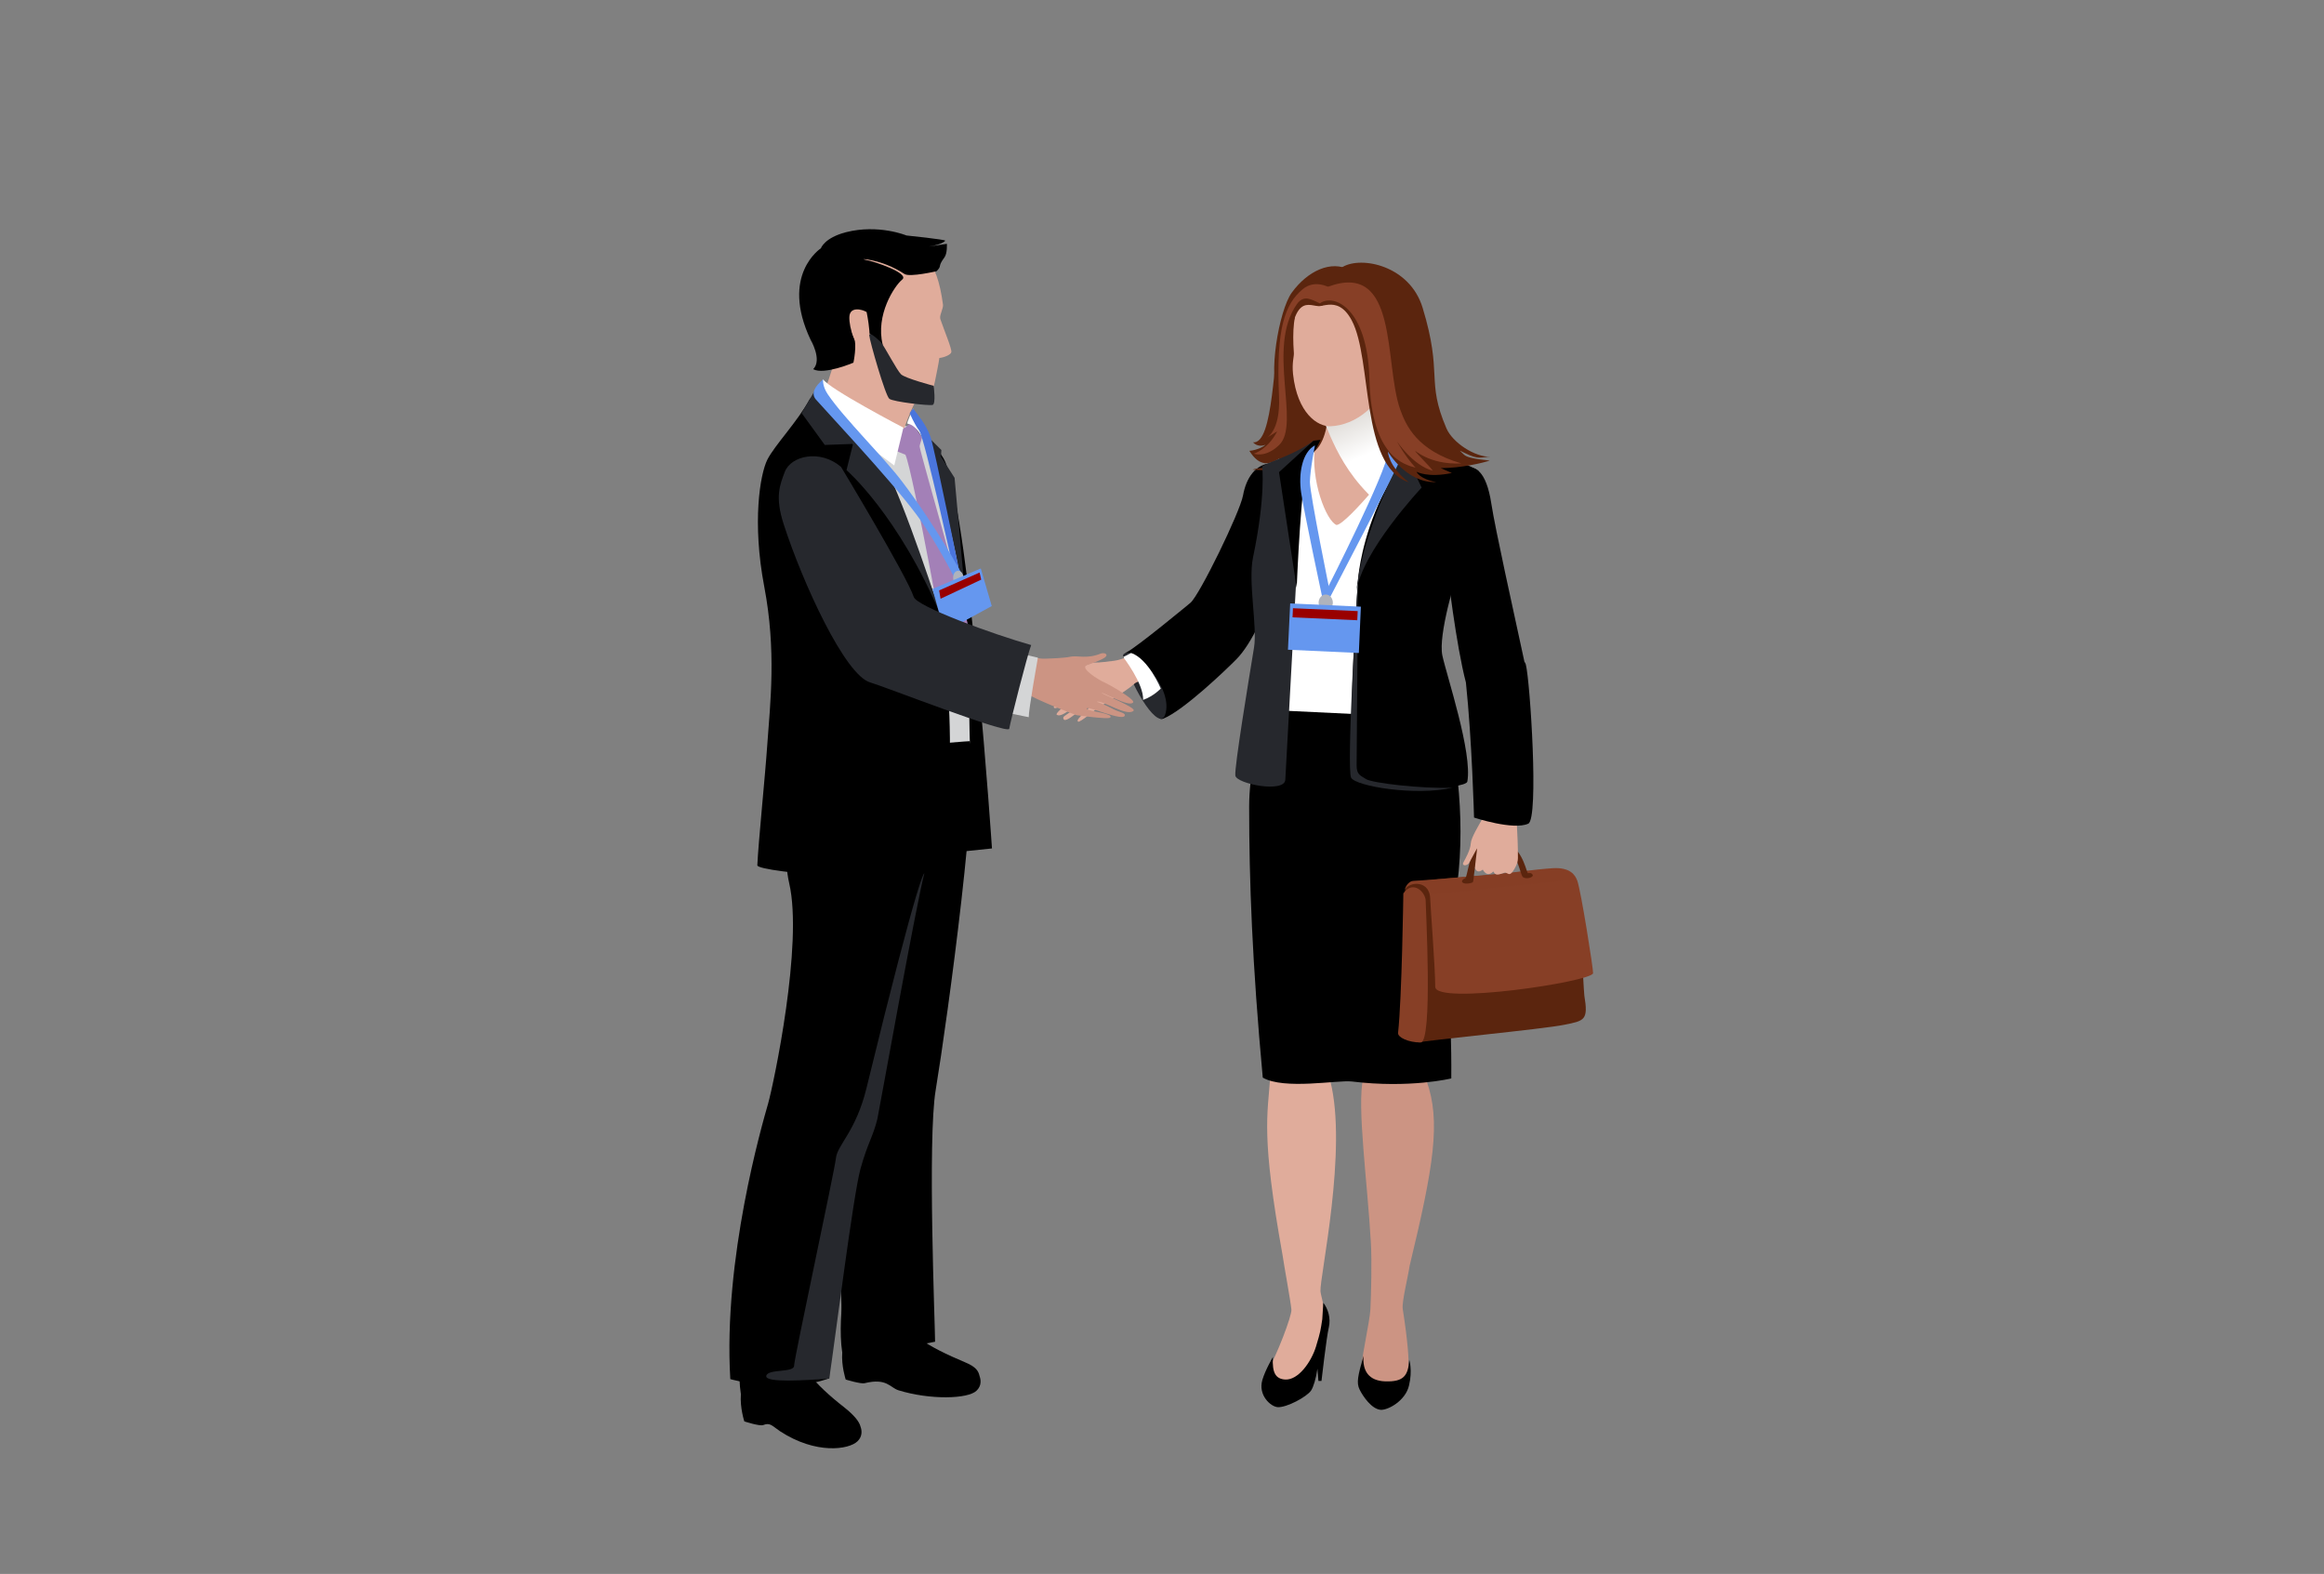 <?xml version="1.0" encoding="utf-8"?>
<!-- Generator: Adobe Illustrator 23.0.2, SVG Export Plug-In . SVG Version: 6.00 Build 0)  -->
<svg version="1.1" id="ec16f1a7-6162-4648-9d10-380c89c40baf"
	 xmlns="http://www.w3.org/2000/svg" xmlns:xlink="http://www.w3.org/1999/xlink" x="0px" y="0px" viewBox="0 0 1144 774.7"
	 style="enable-background:new 0 0 1144 774.7;" xml:space="preserve">
<rect x="0" y="0" width="1144" height="774.7" fill="#808080" stroke="none"/>
<style type="text/css">
	.st0{fill:#26282D;}
	.st1{fill:#5B250E;}
	.st2{fill:#CC9483;}
	.st3{fill:#E0AC9B;}
	.st4{fill:url(#SVGID_1_);}
	.st5{fill:#FFFFFF;}
	.st6{fill:#6597EF;}
	.st7{fill:#AFB3BC;}
	.st8{fill:#990000;}
	.st9{fill:#873F26;}
	.st10{opacity:0.25;fill:#873F26;enable-background:new    ;}
	.st11{fill:#D4D5D6;}
	.st12{fill:#A380B7;}
	.st13{fill:#4A75DD;}
</style>
<title>Group chat</title>
<g>
	<g>
		<path d="M627,227.9c-9.1,0-13.6,7.6-15.1,15.9c-1.5,8.3-21.4,49.1-25.9,52.9c0,0-26.3,21.8-31.5,24.4c-5.2,2.5,8,19.6,14.1,27.9
			c1.4,1.9,1.1,5.9,4.1,4.7c10-4.1,30.8-24,36-29.3c6.8-6.8,16.6-25.4,19.7-44.3C631.3,261.1,627,227.9,627,227.9z"/>
		<path class="st0" d="M554.1,321.6c3.8-3.4,24.1,17.2,19.4,30.3c-2.8,8-15.5-11.2-20.5-28.1C552.3,321.4,554.1,321.6,554.1,321.6z"
			/>
		<path class="st1" d="M630.9,157.3c-4.3,18.1-3.8,61.6-14.1,60.4c4,4.3,10.9-0.7,9.5-3.2c-2.6,6.9-11.3,7.4-11.3,7.4
			c5.2,8.3,10.2,6.6,14.7,3.8c0.8,5-10.6,4.2-13.1,5.5c6.4-0.1,52.7,8.5,50.1-61.7C666.1,150.1,630.9,157.3,630.9,157.3z"/>
		<g>
			<path class="st2" d="M702.2,531.9c7.2,20,3.5,42.3-8.3,91.1c-0.8,5.5-3.9,17.8-3.4,21.2c4.9,31.4,2.6,36.3,0.6,38.1
				c-7.5,6.6-21.5,2.8-21.5-4.4s4.7-27.3,5-33.6c0.3-6.9,0.8-23.2,0.2-33c-1.7-29.7-6.9-67-3.8-80.4c3.1-13.5-9.1-67-9.1-67
				l43.8-1.5L702.2,531.9z"/>
			<path d="M693.7,669.3c-0.5,8-2.9,10.9-11.9,10.6c-7.9-0.3-11.2-5-10.6-12.6c-2.8,10-3.6,13.3-1.9,16.7c1.7,3.4,5.9,9.5,10.3,9.9
				c3.5,0.3,12.3-4.4,14-12C695.4,674.4,693.7,669.3,693.7,669.3z"/>
		</g>
		<g>
			<path class="st3" d="M625.3,529.8c-1.4,19.6-4.5,29.2,6,87.7c0.8,5.5,4.1,23.4,4.4,27.1c0.3,2.8-7.2,22.8-12.5,31.6
				c-5.2,8.6,23,10.4,23,3.1c0-4.7,3.4-16.3,6.1-27.2c1.1-4.7-2.2-14.4-2.3-16.6c-0.4-6.9,13.5-69.9,4.8-103.6
				c-3.4-13.4,7.8-74.3,7.8-74.3l-42.3,9.8L625.3,529.8z"/>
		</g>
		<path d="M708.4,341.7c8.3,22.8,13.2,59.7,9,93.2c-6.1,49-2.7,59.7-3,95.9c0,0-20.3,5-49,1.5c-6.9-0.8-33.3,4.2-43.8-1.9
			c-5.2-56.3-6.7-96.7-6.7-133.4c0-32.5,16.5-62.7,16.5-62.7L708.4,341.7z"/>
		<path class="st3" d="M670,257.9l22.2-36.8c0,0-8.7-37.7-8.4-41.5l-12.6-1.5l0,0h-0.1l0,0l0,0l-18.1,1.7
			c5.5,45.3-10.6,44.3-10.6,44.3l9.6,43.1L670,257.9z"/>
		<g>
			
				<linearGradient id="SVGID_1_" gradientUnits="userSpaceOnUse" x1="1099.754" y1="531.716" x2="1139.442" y2="620.618" gradientTransform="matrix(-1 0 0 -1 1790.73 774)">
				<stop  offset="0.25" style="stop-color:#FFFFFF"/>
				<stop  offset="0.643" style="stop-color:#C6C0B9"/>
			</linearGradient>
			<path class="st4" d="M651.4,207c3.5,5.9,10.1,32.8,40.8,50.4c8.9,5.1,14-21.2,18.1-25.2c-9.2-2.2-18.8-11.4-22.2-19.1
				c-3.9-8.9-10.1-24.7-10.1-25.7C678,187.3,652.2,201.9,651.4,207z"/>
		</g>
		<g>
			<g>
				<path class="st3" d="M636.9,173.5c0.2,1.9-1,4.8-0.4,10.6c2.1,19.4,12.2,26,18.5,25.7c11.6-0.5,25.9-9.3,32-31.5
					c6-22.1,4.8-43.4-23.5-43.3C639.1,135,635.4,153.2,636.9,173.5z"/>
			</g>
		</g>
		<path class="st5" d="M624.4,228.4c12.7-2.5,14.1-5.3,22.9-9.2c-2.3,17.4,5.6,37.2,10.6,39.2c5-0.1,32.2-33.7,35.8-40.1
			c0,0,12.4,10,26.3,14.2C666.7,325.8,699,353,699,353l-72.8-3.5C626.2,349.5,630.8,252.8,624.4,228.4z"/>
		<path d="M694.7,215.6c11.7,8,29.9,13.4,33.1,16.2c0,0-8,42.3-9.7,47.6c-1.6,5.3-10.2,33-8.1,43.2c2.2,10.2,14.9,48,12.3,62.1
			c-0.7,4-47.9,6-53.6,2.5c-7.6-4.5,0-103.8,0-103.8s1.6-18.4,11.8-39.5C685.2,234.4,694.7,215.6,694.7,215.6z"/>
		<path class="st0" d="M646.6,216.9c-9.6,7.2-21.8,10.2-25.3,12.7c0,0,1.9,14.2-4.5,44.8c-2.5,11.9,2.2,34.1,0.5,44.3
			c-2.6,15.9-9.7,58.9-9.2,63c0.4,4.1,24.2,8.8,24.6,2.1c0.4-6.7,5.7-104.3,5.7-104.3s-1-11.8,2.3-37
			C641.8,233,646.6,216.9,646.6,216.9z"/>
		<path class="st1" d="M652.7,148.5c-3.8,7.4-13.2-8.6-17.4,16.1c-0.8,4.5-6.9,21-5.7,30.5c-5.8-9.2,0-42.5,6.3-51.1
			c7.8-10.7,19.4-16.1,28.5-11.1C668.4,135.1,652.7,148.5,652.7,148.5z"/>
		<path class="st0" d="M668.5,285.7c-0.8,7.6-5.7,92.9-3.4,97.1s31.7,9.1,49.9,4.9c-15.1,0.6-39.5-2.3-42.5-4.2
			c-3-1.9-4.7-2.3-4.7-6.8S668.5,285.7,668.5,285.7z"/>
		<path class="st0" d="M691.5,222.6l8.3,17.4c0,0-29.8,31.7-32.1,51.4C669.6,265.3,689.3,223.7,691.5,222.6z"/>
		<path d="M646.6,216.9l-17,15.5l8.7,57c0,0,2.3-57.8,6-63.1c3.8-5.3,5.7-9.8,5.7-9.8L646.6,216.9z"/>
		<path d="M651.4,641.2l-0.5,8.1c-0.9,5.7-0.8,5.9-3.1,13.5c-2.3,7.5-8.7,16.6-15.2,16.2c-4.5-0.3-6.5-3.1-6-11.1
			c0,0-3.8,6.5-5.2,11.3c-2.2,7.5,4.1,13.2,7.6,13.4c4.4,0.2,14.2-5,16.4-8.2c1.1-1.7,2.4-5.7,3.1-10.7l0.5,6h1.5
			c0,0,2.5-21.8,3.6-26.3C655.2,648.7,653.7,644.2,651.4,641.2z"/>
		<g>
			<path class="st6" d="M647.3,219.2c-6.4,3.4-8.2,14.2-6.8,23.4s10.4,51.5,10.4,51.5l4-1.5c0,0-10.1-49.4-10.1-55.4
				C644.9,231.1,647.3,219.2,647.3,219.2z"/>
			<path class="st6" d="M683.3,222.4c-0.6,9.7-30,67.4-30,67.4v6.9c0,0,36.4-69.6,36.4-71.7C689.8,223.1,683.3,222.4,683.3,222.4z"
				/>
			<path class="st7" d="M656.1,296.6c0,2.2-1.6,4-3.5,4s-3.5-1.8-3.5-4s1.6-4,3.5-4S656.1,294.4,656.1,296.6z"/>
			<g>
				<polygon class="st6" points="668.9,321.4 634,319.8 635.1,297 669.9,298.6 				"/>
				
					<rect x="650" y="286.4" transform="matrix(4.442213e-02 -0.999 0.999 4.442213e-02 321.276 940.488)" class="st8" width="4.5" height="31.9"/>
			</g>
		</g>
		<path class="st1" d="M660.9,131.4c9.3-5.5,33.1-0.7,39.4,20.1c10.1,33.2,1.5,35.5,11.7,59.3c3,7,14,14.3,21.8,14
			c-4.8,0.1-5.5,1.7-12.7-1.8c-3.6-1.7-2.8-1.6-0.4,0.8c2.4,2.4,13.7,2.7,12.4,3c-3.2,1-13.7,3.6-23.9,3.6c2.2,1,4.2,1.8,5.5,2.4
			c-11.8,2.5-17.4-0.6-17.4-0.6s1.3,3.5,9.7,5.1c-14.7,0.6-23.8-15-23.8-15s0.2,7.2,10.3,15.1c-24.1-8.2-17.8-60.3-28.1-79.7
			c-7.6-14.2-16.8-3.5-18.1-8.6C647.4,149.3,652.5,136.4,660.9,131.4z"/>
		<path class="st3" d="M548.6,325.2c-2.4,0.3-7.4,1-9.8,0.9c-2.4-0.1-5.7,2.6-9.9,2.9c-1.5,0.1-3.1,1.6-1.4,2.5
			c1.7,0.8,4.3,0,6.7,0.5c3,0.6-4,5.5-5.9,6.7c-1.6,1-10.4,8.5-9.5,9.6c1.7,1.9,10.8-7.5,11.3-6.5c0.4,0.8-11.2,9-9.9,10
			c2.7,2,10.3-6.4,12.4-6c0,0-2.2,1.8-4.5,3.7c-2.2,1.8-4.7,3-4.7,3.7c0,5.1,12.1-8.2,13-6c0.6,1.7-7.4,6.8-5.7,8
			c0.9,0.6,9.6-6.8,9.6-6.8s13.7-7.8,17.9-11.7c2.5-2.3,8.7-2.7,8.7-2.7l-9.1-12.2C557.9,321.8,552.7,324.7,548.6,325.2z"/>
		<path class="st5" d="M556.8,321.4l-3.9,2c0,0,10.2,13.2,9.8,21.1c5.3-1.9,8.7-5.6,8.7-5.6S565.3,324.2,556.8,321.4z"/>
		<path class="st9" d="M649.7,149.3c7-5,23.5,2.4,24.4,37.3c1,38.8,17.6,42.1,22.7,43.6c-5.5-6-9.1-12.9-9.1-12.9
			s7.8,11.8,17.6,14.4c-1.3-2-7.8-8.3-8.6-9.6c-0.7-1.2,6.5,6.8,22.7,6c-21.7-6.3-27.3-18.5-30.2-26.7c-8-22.9-0.6-73.1-35.4-60.3
			C648.8,144.7,649.7,149.3,649.7,149.3z"/>
		<path class="st9" d="M649.7,149.3c-4.2-1.9-7.9-4.4-11.3,0.4c-15.1,21.4,2,58.9-8.7,69.3c-6.8,6.6-12.5,4.3-12.5,4.3
			s6.8-1.9,11.5-11l-5.5,3.4c0,0,7.2-3.1,6.4-20.6c-1.5-33.2,2.8-45.4,11.7-52.8c5.9-4.9,12.9-0.9,12.9-0.9L649.7,149.3z"/>
		<g>
			<path class="st1" d="M698.3,513.1c3-1,61.6-6.6,71.7-8.7c10.1-2,11.9-2.3,9.9-14.4c-0.6-3.4-1.6-59.4-12.9-61.3
				c-5.5-0.9-17.9,0.7-31.1,1.8c-15.3,1.3-31.8,2.2-41.7,4c-5,0.9-1.3,14.9-1.5,16.2C690.9,462.4,698.3,513.1,698.3,513.1z"/>
			<path class="st9" d="M690.8,439.7c4.9-6.8,11-0.4,11,3.7c0,4,3.6,69.7-2.5,69.7c-6,0-11.3-2.5-11.1-4.7
				C690.1,491.4,690.8,439.7,690.8,439.7z"/>
			<path class="st9" d="M737,430.2c-19.5,1.6-30.6,2.8-41.4,3.4c-3.3,0.2-4.8,6-4.8,6c0.9-5.8,12.8-7.2,13.2,2.4
				c0.2,5,2.5,34.6,2.5,43.7s77.1-2.5,77.7-6.7c0.2-1.6-6-40.9-7.8-45.6c-1.1-3-3.7-6.5-11.8-6.1C754.3,428,744.6,429.6,737,430.2z"
				/>
			<path class="st10" d="M704.9,440.3l70.8-7.4c0,0-1.7-4.2-8.7-5.5c-5.3,0.3-17.7,1.6-31.4,2.9c-20,1.8-42,3.6-42,3.6
				S703.1,432.4,704.9,440.3z"/>
			<path class="st1" d="M719.8,434.2c0.7,1.1,4,0.7,5.1,0.1s-0.2-11.3,5.7-16.3c2.7-2.3,8.6-2.7,9.9-1.8c7.4,4.9,7.6,14.5,9.3,15.6
				s5.1,0,4.7-1.1c-0.4-1.1-1.6-1.1-2.3-0.9s-2.1-10.3-9.2-14.4c-3.4-2-9.1-2.5-14.7,0.9c-5.2,3.1-5.9,15.3-7,15.9
				C720,432.7,719.4,433.7,719.8,434.2z"/>
		</g>
		<path class="st3" d="M731.5,389.7c0.4,4.2-1.4,10.1-1.8,13.3c-1.7,3.1-5.6,9.4-5.7,12.1c-0.2,3.4-2.8,7.8-3.6,9.3
			c-0.9,1.5,0.9,2.1,2.5,0.7c0.2-0.1,4-7.3,4.2-7.6c0,1.1-1.2,9.4-1,9.9c1.2,3,3.8,0.6,3.8,0.6s2,4.2,5.1,1c0.3-0.3,0.5,1.9,2.8,1.4
			c1.9-0.4,2.9-1.2,3.6-0.8c1.6,0.9,2.1,1,3.5-1c0.8-1.3,2.3-3.4,2.3-6.3c0.1-10.1-1.2-27.5-1.2-27.5L731.5,389.7z"/>
		<path d="M751.1,327.1c-0.1-0.5-0.4-1-0.7-1.4c-5.5-25.6-14.3-64.9-16.3-77.9c-2.5-16.3-8.2-18.8-12.7-17.3c0,0-9.4,41.2-9.2,46.2
			c0.1,4,4.7,41.5,9.4,59.2c3,28.3,4,66.5,4,66.5s19.4,6.4,26.7,3C757.6,403,753.2,335.2,751.1,327.1z"/>
	</g>
	<g>
		<path class="st11" d="M450.1,210c9.5,0.1,35.8,100.4,29.7,157.4c-10.9,20.6-48.5,6.1-58.2,6.1s-32.7-148-26.7-152.8
			c6.1-4.8,7.3-15.8,12.1-15.8C411.9,204.9,442.9,209.9,450.1,210z"/>
		<path class="st3" d="M416,152.4c0.7,7.2-7.2,33.8-11.7,43.9c-4.5,10,19.7,13.7,19.7,13.7l18.1,10c0,0,5.2-17.8,9.9-24.5
			C456.9,188.6,416,152.4,416,152.4z"/>
		<path d="M454.7,213.3c5.2,8.9,14.4,45,19.5,80.9c3,21.3,2.8,61.3,3.2,70.6c1.3,30.6-3.5,54.3-3.5,54.3l14.4-1.5
			c0,0-10.5-157.8-22.8-189.8C463.3,222.1,454.7,213.3,454.7,213.3z"/>
		<g>
			<path d="M365.5,656.6c0,0,21-6.7,23.9,3.8c2.9,10.4,11.4,20.8,26.2,32.3c4.9,3.9,7.4,7,8,9.5c0.7,1.9,1,4.8-1.5,7.2
				c-4.2,4.1-20.5,6.6-38.2-5c-3.7-2.5-4.8-4.4-8.2-3c-1.7,0.7-9.3-1.8-9.3-1.8s-2.2-6.6-1.7-13.4
				C363.2,676.8,364.2,663.2,365.5,656.6z"/>
			<path d="M415.4,636c0,0,22.2-6.9,23.9,3.8c2.5,15.3,18.7,23.5,35.5,30.6c5.8,2.4,6.8,4.4,7.4,6.9c0.7,2,1,4.8-1.5,7.2
				c-4.2,4.1-22.8,4.6-38.4-0.2c-4.2-1.3-5.7-6.2-16.7-3.5c-1.8,0.5-9.3-1.8-9.3-1.8s-2.2-6.7-1.7-13.3
				C413.1,656.2,414.1,642.7,415.4,636z"/>
			<path d="M395.3,371.1c0,0-12.5,39.2-6.8,63.7c6.9,29.8-7.6,98.4-10.4,108.4c-2.9,10.1-22.2,76.5-18.6,135.6
				c0,0,26.5,7.6,48.7-0.4c0-24.5,7.2-111.7,18-127.6c4-5.9,8.6-24.5,8.6-33.2c0-8.6,26.7-110.3,23.8-133.3
				C455.7,361.4,395.3,371.1,395.3,371.1z"/>
			<path d="M477.4,364.8c5.4,16.2-10.9,136-16.8,171.7c-4.1,24.3-0.3,116.3-0.3,123.9c-15.1,3.2-44.7,6.1-44.7,6.1
				s-7.6-85.4,7.9-142.7c5.5-20.5-7.9-120.7-12.2-138C406.8,368.4,477.4,364.8,477.4,364.8z"/>
			<path class="st0" d="M455,429.9c-4.3,16.6-22.3,117.3-23.1,120.8c-2.2,9-4.7,11.6-8.3,24.5c-3.6,13-12.6,84.7-15.4,103.4
				c-11.5,0.7-31.7,2.2-31-1.4c0.7-3.6,13.7-1.4,13.7-5s19.9-95.7,20.6-102.2s9.8-13.1,15-34.3C453.1,426.6,455,429.9,455,429.9z"/>
		</g>
		<path class="st3" d="M438.1,120.8c15.6,0.1,23,6,26.1,29.2c0.2,1.5-1.5,4.8-1.4,6.2c0,0.3,0,0.6,0.1,0.9c2,5.8,5.7,14.6,5.4,16.2
			c-0.2,1.2-3.2,2.6-5.9,2.9c-0.5,3.6-1.2,6.5-1.7,9.2c-1.3,6.8-2.1,8.5-4.1,8.9c-7.5,1.3-16.1-1.1-24.3-2.8
			c-11.3-2.3-12.1-18.9-13.9-30.9C415.3,140.7,418.1,120.7,438.1,120.8z"/>
		<g>
			<path class="st3" d="M419.4,152.7c-2.7-4.3-8.5-3.8-9.7,0c-1.2,3.9,1.6,17.3,8.6,18.2C425.2,171.9,419.4,152.7,419.4,152.7z"/>
		</g>
		<path class="st12" d="M479.4,320.2c-3.7-19.8-26.3-96.7-26.7-100.4c-0.1-1.1,1.8-5,1.4-6.9c-0.9-4.4-4.4-7.6-4.4-7.6
			c-1.1,2.4-2.6,4-3.9,5l0,0c-2.1,1.4-17.2,6.3-17.2,6.3c3.6,2,17.1,7.2,17.1,7.2c3.7,8.4,20.7,101.8,21.1,105.5
			c8.1,4.3,12.6,2.5,12.6,2.5S479.8,322.4,479.4,320.2z"/>
		<path class="st5" d="M405.2,186.7c2.9,4.7,39.5,23.8,39.5,23.8l-4.5,18.6l-41.8-31L405.2,186.7z"/>
		<path class="st0" d="M448.7,207.3c6.6,6,14.7,14.2,14.7,14.2l-0.2,3.2l6.7,10.5l5.5,61.2c0,0-14.2-71.7-20.2-79.5
			s-4.8-7.9-4.8-7.9L448.7,207.3z"/>
		<path d="M461,133.5c3-3,0.2-1.8,3.9-6.8c1.5-2,1.2-6.7,1.2-6.7l-10.5,1.6c0,0,7.7-0.9,9.7-3.1c0.5-0.6-19.1-2.6-19.1-2.6
			s-13.7-5.7-29.8-1.6c-10.7,2.8-12.3,7.9-12.3,7.9s-20.2,13-5.1,45c0,0,5.9,9.9,1.3,14.5c5.3,3,19.8-3.2,19.8-3.2s1.9-8.8,0.2-12.7
			c-3.8-8.3,3.9-12.1,6.1-9.1c0.8,1.1,0.2,6.7,1.7,7.6c1.3,0.7,6.8,6.5,6.4,5.3c-3.6-14.6,5.8-28.9,9.6-32c3.8-3-13.4-8.9-18-9.7
			c-4.5-0.8,7.6-0.7,19.2,7C448,136.5,461,133.5,461,133.5z"/>
		<path class="st3" d="M426.6,153.6c-2-1.3-8.3-3-8.5,2.4c-0.2,5.3,3.2,16.4,7.7,15.9C430.4,171.4,426.6,153.6,426.6,153.6z"/>
		<path d="M398.8,196.1c-6.2,11.5-17.4,22.9-21.1,30.2c-3.6,7.3-7.5,30.9-1.5,62.4s3,57,1.5,77.8c-1.1,16.1-4.4,48.1-4.9,59.4
			c-0.1,3.6,80.8,10.4,88.2,0.5c7.3-9.7,7.3-64.4,5.9-82c-0.6-8.3,1-21.1-3.7-41.3c-5.4-23.1-32.9-66-38.9-77.4
			C414.6,207.2,398.8,196.1,398.8,196.1z"/>
		<path class="st0" d="M402.3,190.2l-7.7,13.1L406,219l13.9-0.5l-3.2,12.9c0,0,25.5,21.9,46.6,71.9c-6.2-19.3-22.9-68.8-30.7-78.6
			C424.8,214.8,402.3,190.2,402.3,190.2z"/>
		<path class="st5" d="M449.5,201.1l4,11.8l2.7,8c0,0-3.4-11.5-9.5-12.4C446.1,208.4,449.5,201.1,449.5,201.1z"/>
		<path class="st0" d="M433.8,168.6c2,2.7,7.7,13.6,9.7,15.6s16.1,5.7,16.1,5.7s1.2,8.9-0.5,9.4s-19.3-1.5-21.3-3
			s-9.7-28.5-9.9-31.2C427.6,162.4,433.8,168.6,433.8,168.6z"/>
		<g>
			<path class="st13" d="M449.5,201.1c2.1,3,6.3,7.4,8.6,14.1c2.2,6.7,14.5,67.8,14.5,67.8l-2.5,0.7c0,0-14.9-68-17.6-71.7
				s-4.7-8.7-4.7-8.7L449.5,201.1z"/>
			<path class="st6" d="M405.2,186.7c-4.1,3.5-6.1,6.9-3.6,9.9s36.2,38.8,49.4,56.5c9.1,12.2,18.6,30.8,18.6,30.8l3.9-1.4
				c0,0-12.4-23-29.3-45.3c-8.9-11.9-28.5-31-36.7-43.1C404.6,189.8,405.2,186.7,405.2,186.7z"/>
			<g>
				<path class="st7" d="M474.1,283.2c0.4,1.7-0.3,3.7-1.6,4.3c-1.3,0.7-2.8-0.3-3.2-2.1c-0.4-1.8,0.3-3.8,1.6-4.3
					C472.3,280.6,473.7,281.5,474.1,283.2z"/>
				<g>
					<polygon class="st6" points="488.2,298.3 464.9,311 459,289.9 482.8,279.8 					"/>
					<polygon class="st8" points="483,285.3 463,294.7 462.3,290.6 482.2,281.8 					"/>
				</g>
			</g>
		</g>
		<g>
			<path class="st2" d="M514.3,324.2c3.2-0.1,9.7-0.3,12.8-1s7.9,1.3,14.7-1.5c1.9-0.7,4.1,0.4,2.1,1.9c-2,1.4-5.9,2.7-8.9,3.8
				c-3.7,1.4,6,7.4,8.7,8.5c2.3,1,15.1,8.3,14.1,9.8c-1.8,2.8-16.3-5.8-15.4-4.6c0.6,0.7,17.1,7.2,15.6,8.7
				c-3.1,3.2-15.5-5.4-18.1-4.4c0,0,3.8,1.3,7.3,3.2c3.1,1.8,6.4,2.1,6.5,3.3c0.3,4-20.2-5.5-18.6-2.9c0.6,1,13.4,2.2,11.4,4.2
				c-1,1-16.6-1.2-16.6-1.2s-19.3-7.1-25.5-11.2c-3.7-2.4-17.2-4.9-17.2-4.9l11.9-15.6C499,320.6,508.9,324.4,514.3,324.2z"/>
			<path class="st11" d="M501,321.4l9.9,2.3c0,0-4.6,25.8-4.5,29.3l-14.3-2.9L501,321.4z"/>
			<path class="st0" d="M414,229.8c-10.3-8.8-24.7-5.5-27.7,2.5c-2.3,6.2-5,12-0.5,25.8c9.4,29,30.2,74.3,42.6,77.8
				c6.1,1.7,67.8,25.8,68.4,22.8c0.6-3.7,8.8-35.9,10.8-41.2c-18.7-5.3-56.4-19-57.8-23.7C446.4,283.5,414,229.8,414,229.8z"/>
		</g>
	</g>
</g>
</svg>
